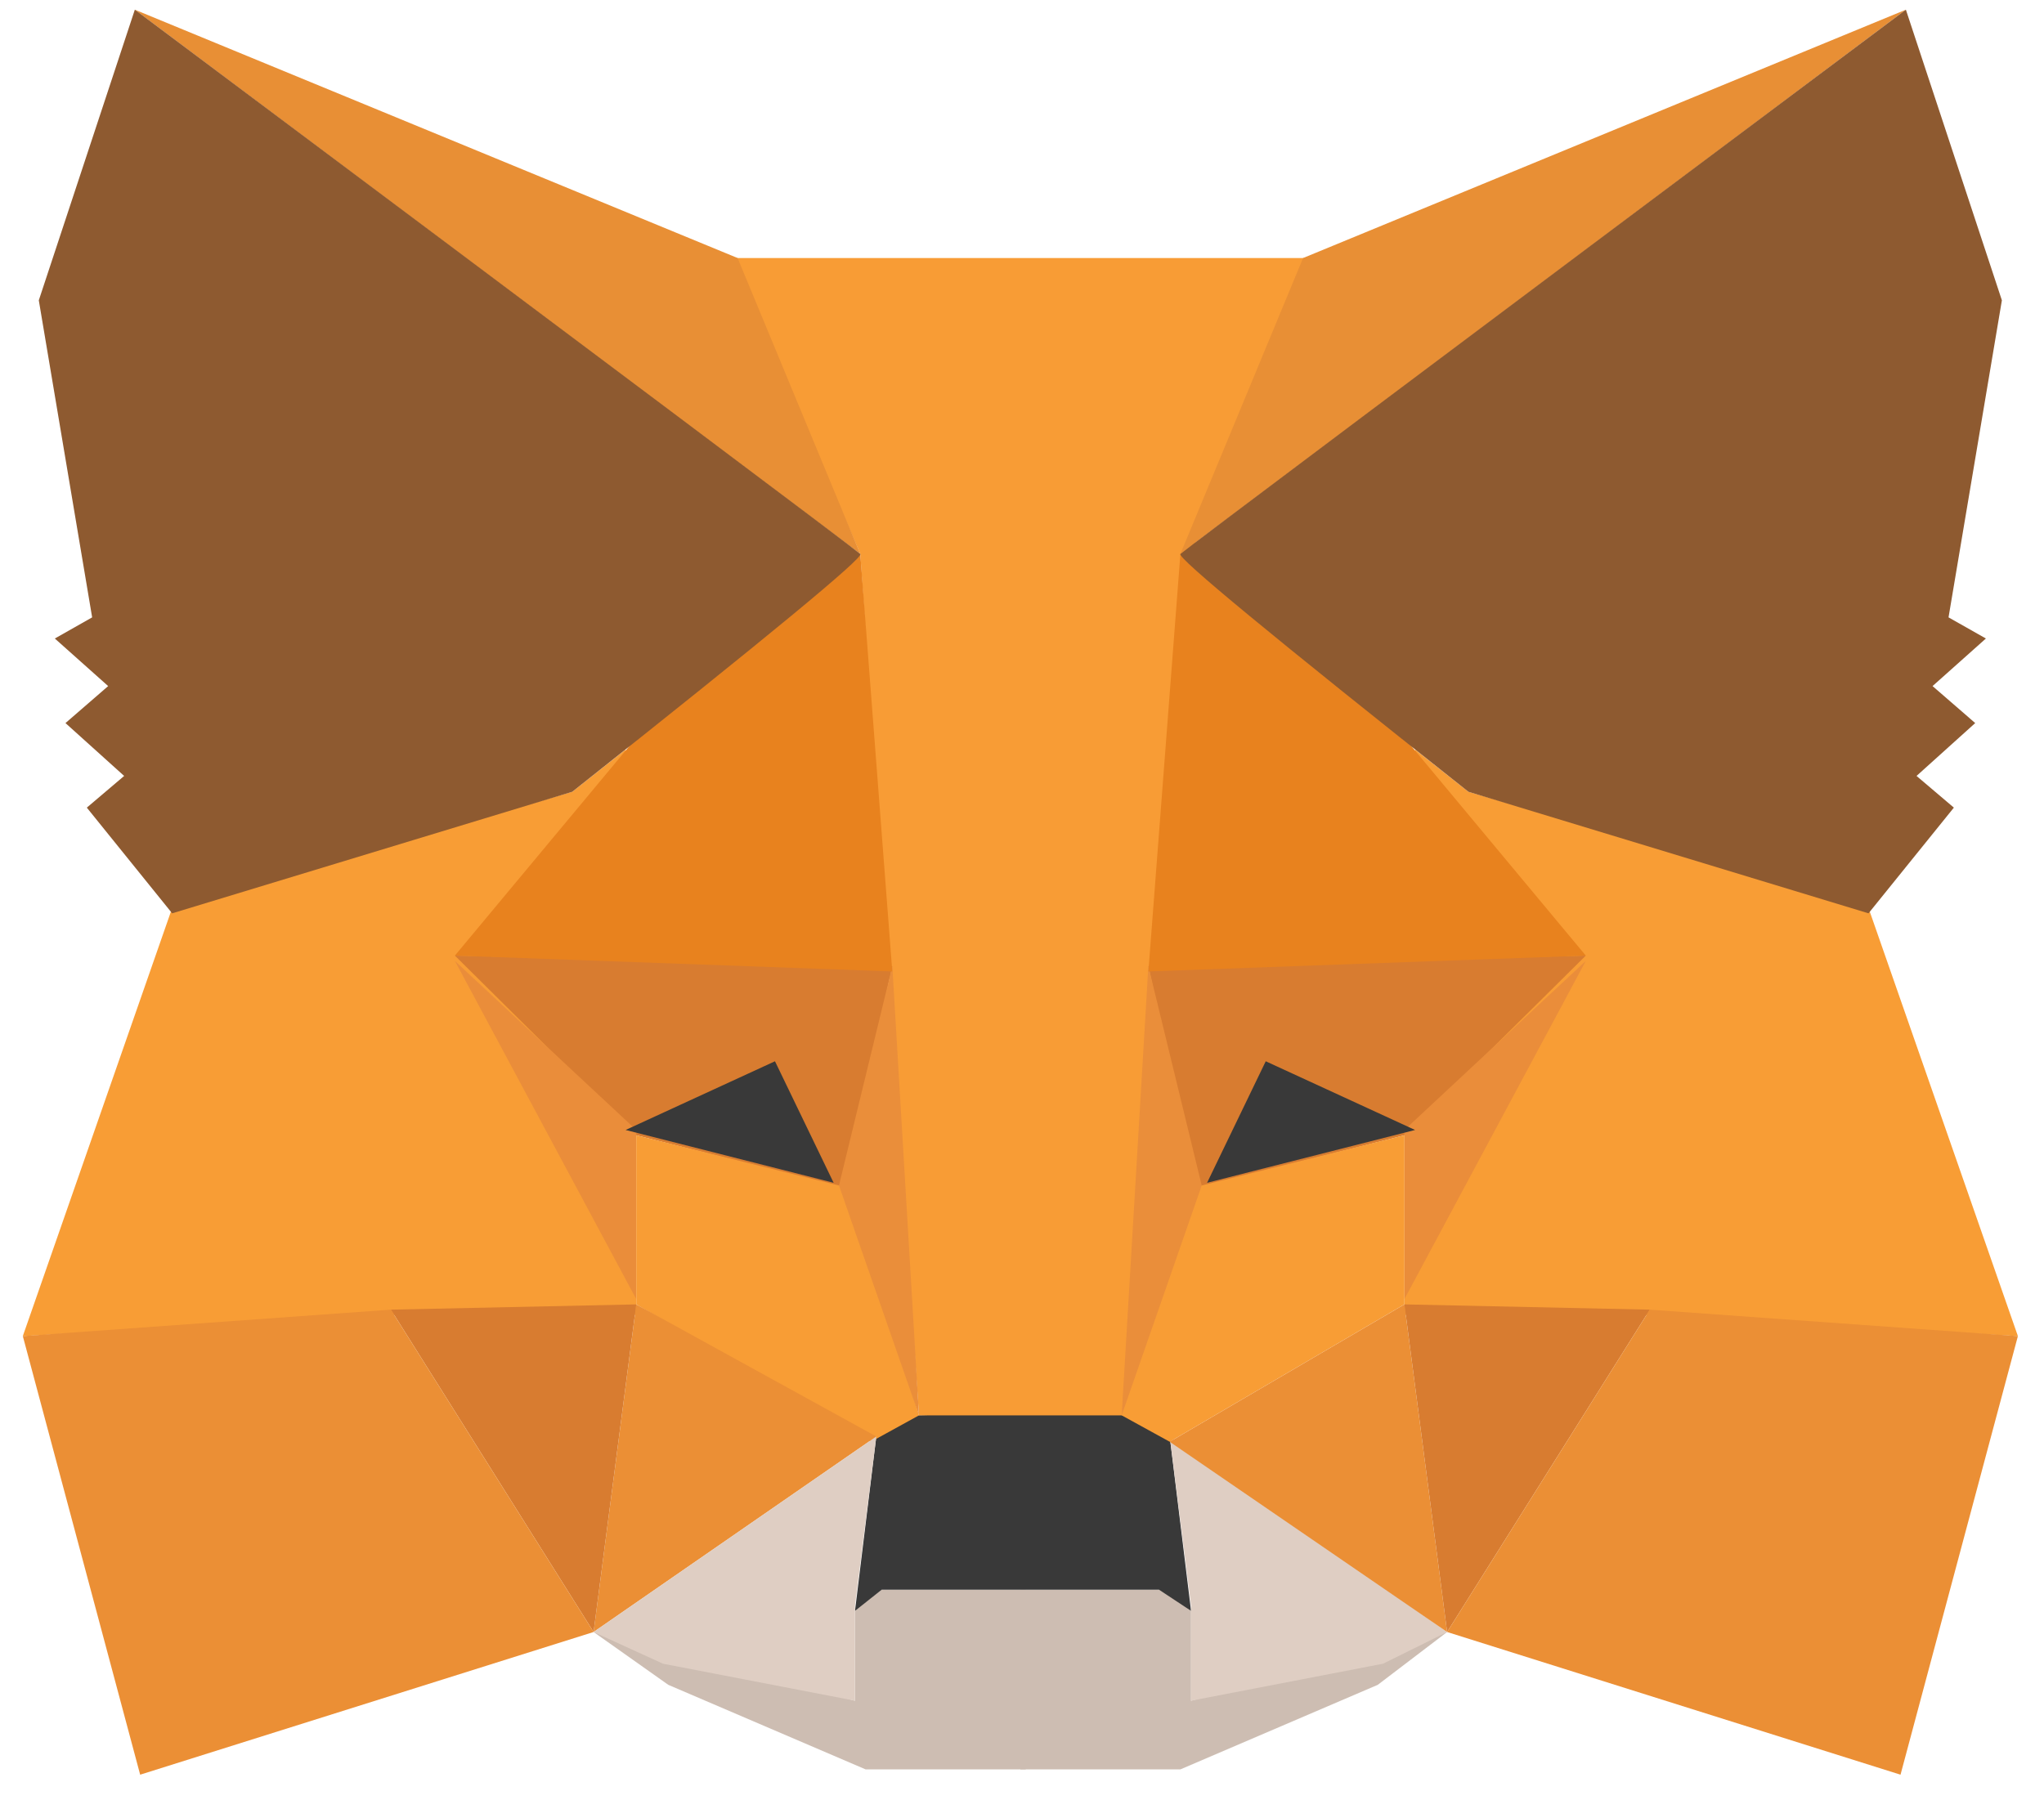 <svg width="61" height="54" viewBox="0 0 61 54" fill="none" xmlns="http://www.w3.org/2000/svg">
<g clip-path="url(#clip0_5_64)">
<path fill-rule="evenodd" clip-rule="evenodd" d="M17.715 48.714L25.516 50.765V48.083L26.152 47.452H30.61V50.607V52.815H25.834L19.944 50.291L17.715 48.714Z" fill="#CDBDB2"/>
<path fill-rule="evenodd" clip-rule="evenodd" d="M43.187 48.714L35.545 50.765V48.083L34.908 47.452H30.451V50.607V52.815H35.227L41.117 50.291L43.187 48.714Z" fill="#CDBDB2"/>
<path fill-rule="evenodd" clip-rule="evenodd" d="M26.152 42.878L25.516 48.083L26.311 47.452H34.59L35.545 48.083L34.908 42.878L33.635 42.089L27.267 42.247L26.152 42.878Z" fill="#393939"/>
<path fill-rule="evenodd" clip-rule="evenodd" d="M21.854 7.702L25.674 16.535L27.426 42.247H33.634L35.544 16.535L39.047 7.702H21.854Z" fill="#F89C35"/>
<path fill-rule="evenodd" clip-rule="evenodd" d="M5.138 27.104L0.681 39.881L11.825 39.25H18.988V33.729L18.67 22.372L17.078 23.634L5.138 27.104Z" fill="#F89D35"/>
<path fill-rule="evenodd" clip-rule="evenodd" d="M13.575 28.524L26.629 28.839L25.197 35.464L18.988 33.887L13.575 28.524Z" fill="#D87C30"/>
<path fill-rule="evenodd" clip-rule="evenodd" d="M13.575 28.682L18.988 33.729V38.777L13.575 28.682Z" fill="#EA8D3A"/>
<path fill-rule="evenodd" clip-rule="evenodd" d="M18.988 33.887L25.356 35.464L27.426 42.247L25.993 43.035L18.988 38.934V33.887Z" fill="#F89D35"/>
<path fill-rule="evenodd" clip-rule="evenodd" d="M18.988 38.935L17.715 48.714L26.152 42.878L18.988 38.935Z" fill="#EB8F35"/>
<path fill-rule="evenodd" clip-rule="evenodd" d="M26.63 28.839L27.426 42.247L25.038 35.386L26.63 28.839Z" fill="#EA8E3A"/>
<path fill-rule="evenodd" clip-rule="evenodd" d="M11.665 39.092L18.988 38.935L17.715 48.714L11.665 39.092Z" fill="#D87C30"/>
<path fill-rule="evenodd" clip-rule="evenodd" d="M4.183 52.973L17.715 48.714L11.665 39.092L0.681 39.881L4.183 52.973Z" fill="#EB8F35"/>
<path fill-rule="evenodd" clip-rule="evenodd" d="M25.674 16.536L18.829 22.214L13.575 28.524L26.629 28.997L25.674 16.536Z" fill="#E8821E"/>
<path fill-rule="evenodd" clip-rule="evenodd" d="M17.715 48.714L26.152 42.878L25.516 47.925V50.765L19.785 49.66L17.715 48.714Z" fill="#DFCEC3"/>
<path fill-rule="evenodd" clip-rule="evenodd" d="M43.187 48.714L34.908 42.878L35.545 47.925V50.765L41.276 49.66L43.187 48.714Z" fill="#DFCEC3"/>
<path fill-rule="evenodd" clip-rule="evenodd" d="M23.128 31.678L24.879 35.306L18.67 33.729L23.128 31.678Z" fill="#393939"/>
<path fill-rule="evenodd" clip-rule="evenodd" d="M4.023 0.289L25.674 16.535L22.013 7.702L4.023 0.289Z" fill="#E88F35"/>
<path fill-rule="evenodd" clip-rule="evenodd" d="M4.024 0.289L1.158 8.964L2.75 18.428L1.636 19.059L3.228 20.479L1.954 21.583L3.705 23.161L2.591 24.107L5.138 27.262L17.078 23.634C22.915 19.007 25.781 16.641 25.675 16.536C25.569 16.43 18.352 11.015 4.024 0.289Z" fill="#8E5A30"/>
<path fill-rule="evenodd" clip-rule="evenodd" d="M55.763 27.104L60.221 39.881L49.077 39.25H41.913V33.729L42.231 22.372L43.823 23.634L55.763 27.104Z" fill="#F89D35"/>
<path fill-rule="evenodd" clip-rule="evenodd" d="M47.326 28.524L34.272 28.839L35.705 35.464L41.913 33.887L47.326 28.524Z" fill="#D87C30"/>
<path fill-rule="evenodd" clip-rule="evenodd" d="M47.326 28.682L41.913 33.729V38.777L47.326 28.682Z" fill="#EA8D3A"/>
<path fill-rule="evenodd" clip-rule="evenodd" d="M41.913 33.887L35.545 35.464L33.475 42.247L34.908 43.035L41.913 38.934V33.887Z" fill="#F89D35"/>
<path fill-rule="evenodd" clip-rule="evenodd" d="M41.913 38.935L43.187 48.714L34.908 43.036L41.913 38.935Z" fill="#EB8F35"/>
<path fill-rule="evenodd" clip-rule="evenodd" d="M34.271 28.839L33.475 42.247L35.863 35.386L34.271 28.839Z" fill="#EA8E3A"/>
<path fill-rule="evenodd" clip-rule="evenodd" d="M49.236 39.092L41.913 38.935L43.187 48.714L49.236 39.092Z" fill="#D87C30"/>
<path fill-rule="evenodd" clip-rule="evenodd" d="M56.718 52.973L43.187 48.714L49.236 39.092L60.221 39.881L56.718 52.973Z" fill="#EB8F35"/>
<path fill-rule="evenodd" clip-rule="evenodd" d="M35.227 16.536L42.072 22.214L47.326 28.524L34.272 28.997L35.227 16.536Z" fill="#E8821E"/>
<path fill-rule="evenodd" clip-rule="evenodd" d="M37.774 31.678L36.023 35.306L42.231 33.729L37.774 31.678Z" fill="#393939"/>
<path fill-rule="evenodd" clip-rule="evenodd" d="M56.878 0.289L35.227 16.535L38.888 7.702L56.878 0.289Z" fill="#E88F35"/>
<path fill-rule="evenodd" clip-rule="evenodd" d="M56.878 0.289L59.743 8.964L58.151 18.428L59.266 19.059L57.674 20.479L58.947 21.583L57.196 23.161L58.31 24.107L55.763 27.262L43.823 23.634C37.986 19.007 35.12 16.641 35.227 16.536C35.333 16.43 42.55 11.015 56.878 0.289Z" fill="#8E5A30"/>
</g>
<defs>
<clipPath id="clip0_5_64">
<rect width="60" height="53" fill="white" transform="translate(0.521 0.131)"/>
</clipPath>
</defs>
</svg>
